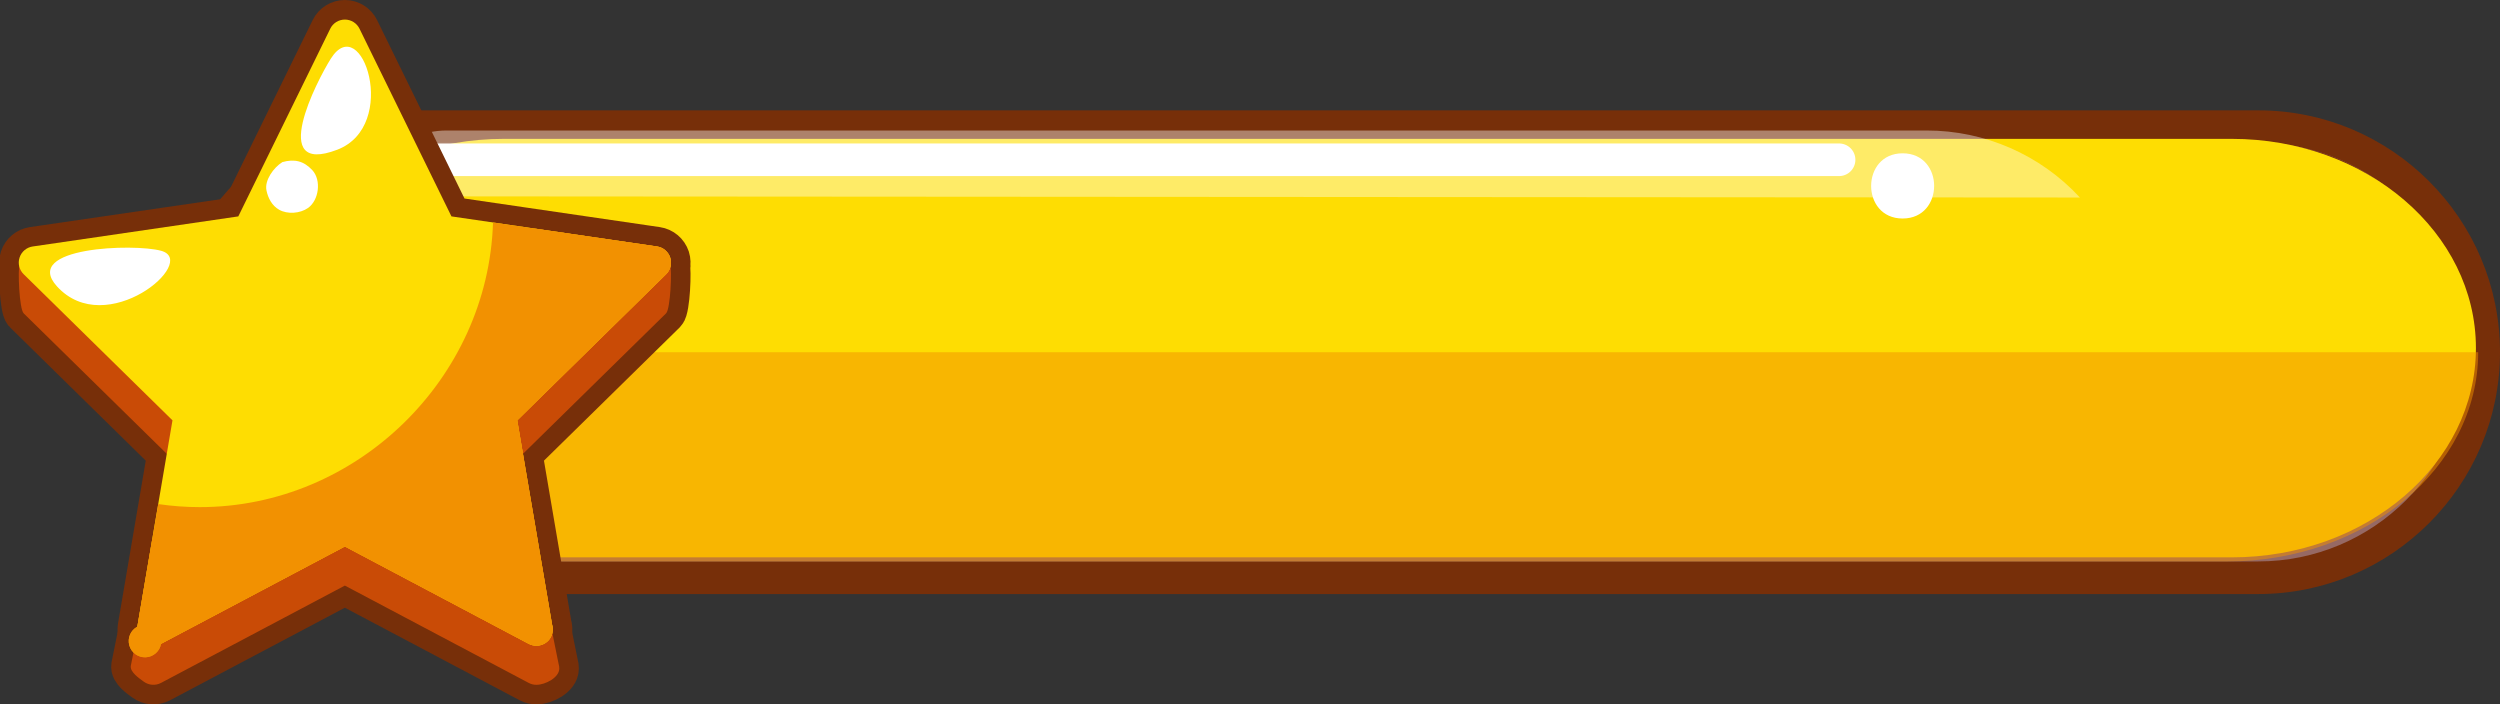 <svg version="1.1" xmlns="http://www.w3.org/2000/svg" xmlns:xlink="http://www.w3.org/1999/xlink" width="122.52" height="34.52" viewBox="0,0,122.52,34.52"><rect x="0" y="0" width="122.52" height="34.52" fill="#333333" stroke="none"/><g transform="translate(-179.038,-162.998)"><g data-paper-data="{&quot;isPaintingLayer&quot;:true}" fill-rule="evenodd" stroke-miterlimit="10" stroke-dasharray="" stroke-dashoffset="0" style="mix-blend-mode: normal"><path d="M199.004,191.313c-6.095,0 -11.053,-4.96 -11.053,-11.055c0,-6.094 4.958,-11.053 11.053,-11.053h90.7c6.095,0 11.053,4.96 11.053,11.054c0,6.094 -4.958,11.053 -11.053,11.053h-90.7z" fill="#966964" stroke="none" stroke-width="1" stroke-linecap="butt" stroke-linejoin="miter"/><path d="M289.705,168.406c6.535,0 11.853,5.317 11.853,11.853c0,6.535 -5.318,11.852 -11.853,11.852h-90.7c-6.535,0 -11.853,-5.317 -11.853,-11.852c0,-6.536 5.318,-11.853 11.853,-11.853h90.7M289.705,170.004h-90.7c-5.665,0 -10.254,4.591 -10.254,10.255c0,5.664 4.591,10.254 10.254,10.254h90.7c5.663,0 10.254,-4.591 10.254,-10.254c0,-5.664 -4.591,-10.255 -10.254,-10.255" fill="#772f09" stroke="none" stroke-width="1" stroke-linecap="butt" stroke-linejoin="miter"/><path d="M188.75,180.259c0,-5.663 4.591,-10.255 10.255,-10.255h90.7c5.663,0 10.254,4.592 10.254,10.255" fill="#772f09" stroke="none" stroke-width="1" stroke-linecap="butt" stroke-linejoin="miter"/><path d="M300.378,180.058c0,5.663 -5.361,10.255 -11.972,10.255h-84.673c-6.611,0 -11.971,-4.592 -11.971,-10.255c0,-5.663 5.358,-10.255 11.971,-10.255h84.673c6.611,0 11.972,4.592 11.972,10.255" data-paper-data="{&quot;origPos&quot;:null}" fill="#fedd02" stroke="none" stroke-width="1" stroke-linecap="butt" stroke-linejoin="miter"/><path d="M194.857,172.617c1.697,-1.248 3.794,-3.223 6.064,-3.223h72.53c2.855,-0.004 5.581,1.187 7.519,3.284z" data-paper-data="{&quot;origPos&quot;:null}" fill="#ffffff" stroke="none" stroke-width="1" stroke-linecap="butt" stroke-linejoin="miter" opacity="0.4"/><path d="M300.489,180.259c0,5.663 -5.515,10.255 -12.316,10.255h-87.107c-6.801,0 -12.315,-4.592 -12.315,-10.255" data-paper-data="{&quot;origPos&quot;:null}" fill="#f29101" stroke="none" stroke-width="1" stroke-linecap="butt" stroke-linejoin="miter" opacity="0.5"/><path d="M269.168,170.828h-76.805" fill="none" stroke="#ffffff" stroke-width="1.598" stroke-linecap="round" stroke-linejoin="round"/><path d="M205.323,196.559c-0.13,0.001 -0.259,-0.031 -0.374,-0.093l-9.01,-4.77l-9.01,4.77c-0.268,0.142 -0.594,0.12 -0.84,-0.058c-0.247,-0.178 -0.691,-0.482 -0.64,-0.782l2.042,-10.111l-7.292,-7.16c-0.217,-0.212 -0.295,-2.128 -0.201,-2.415c0.095,-0.29 0.345,-0.18 0.644,-0.224l10.075,-0.196l4.505,-9.195c0.134,-0.274 0.413,-0.448 0.718,-0.448c0.305,0 0.584,0.174 0.718,0.448l4.505,9.195l10.074,0.196c0.3,0.044 0.55,-0.065 0.646,0.224c0.092,0.287 0.015,2.203 -0.202,2.415l-7.294,7.16l2.026,10.013c0.023,0.076 0.035,0.154 0.035,0.233c0,0.44 -0.68,0.798 -1.12,0.798z" fill="#c94b06" stroke="none" stroke-width="1" stroke-linecap="butt" stroke-linejoin="miter"/><path d="M205.323,196.559c-0.13,0.001 -0.259,-0.031 -0.374,-0.093l-9.01,-4.77l-9.01,4.77c-0.268,0.142 -0.594,0.12 -0.84,-0.058c-0.247,-0.178 -0.691,-0.482 -0.64,-0.782l2.042,-10.111l-7.292,-7.16c-0.217,-0.212 -0.295,-2.128 -0.201,-2.415c0.095,-0.29 0.345,-0.18 0.644,-0.224l10.075,-0.196l4.505,-9.195c0.134,-0.274 0.413,-0.448 0.718,-0.448c0.305,0 0.584,0.174 0.718,0.448l4.505,9.195l10.074,0.196c0.3,0.044 0.55,-0.065 0.646,0.224c0.092,0.287 0.015,2.203 -0.202,2.415l-7.294,7.16l2.026,10.013c0.023,0.076 0.035,0.154 0.035,0.233c0,0.44 -0.68,0.798 -1.12,0.798z" fill="none" stroke="#772f09" stroke-width="1.918" stroke-linecap="round" stroke-linejoin="round"/><path d="M205.323,194.642c-0.13,0 -0.259,-0.032 -0.374,-0.093l-9.01,-4.77l-9.01,4.77c-0.269,0.142 -0.596,0.119 -0.842,-0.059c-0.247,-0.179 -0.37,-0.482 -0.319,-0.782l1.723,-10.11l-7.292,-7.16c-0.217,-0.212 -0.296,-0.529 -0.202,-0.818c0.094,-0.289 0.344,-0.499 0.645,-0.543l10.075,-1.474l4.505,-9.196c0.133,-0.275 0.412,-0.45 0.718,-0.45c0.306,0 0.585,0.175 0.718,0.45l4.505,9.196l10.074,1.474c0.3,0.044 0.55,0.254 0.646,0.544c0.092,0.289 0.014,0.605 -0.202,0.817l-7.294,7.16l1.707,10.012c0.073,0.242 0.028,0.505 -0.123,0.708c-0.151,0.203 -0.389,0.323 -0.642,0.324z" fill="#c94b06" stroke="none" stroke-width="1" stroke-linecap="butt" stroke-linejoin="miter"/><path d="M205.323,194.642c-0.13,0 -0.259,-0.032 -0.374,-0.093l-9.01,-4.77l-9.01,4.77c-0.269,0.142 -0.596,0.119 -0.842,-0.059c-0.247,-0.179 -0.37,-0.482 -0.319,-0.782l1.723,-10.11l-7.292,-7.16c-0.217,-0.212 -0.296,-0.529 -0.202,-0.818c0.094,-0.289 0.344,-0.499 0.645,-0.543l10.075,-1.474l4.505,-9.196c0.133,-0.275 0.412,-0.45 0.718,-0.45c0.306,0 0.585,0.175 0.718,0.45l4.505,9.196l10.074,1.474c0.3,0.044 0.55,0.254 0.646,0.544c0.092,0.289 0.014,0.605 -0.202,0.817l-7.294,7.16l1.707,10.012c0.073,0.242 0.028,0.505 -0.123,0.708c-0.151,0.203 -0.389,0.323 -0.642,0.324z" fill="none" stroke="#772f09" stroke-width="1.918" stroke-linecap="round" stroke-linejoin="round"/><path d="M205.323,196.559c-0.13,0.001 -0.259,-0.031 -0.374,-0.093l-9.01,-4.77l-9.01,4.77c-0.268,0.142 -0.594,0.12 -0.84,-0.058c-0.247,-0.178 -0.691,-0.482 -0.64,-0.782l2.042,-10.111l-7.292,-7.16c-0.217,-0.212 -0.295,-2.128 -0.201,-2.415c0.095,-0.29 0.345,-0.18 0.644,-0.224l10.075,-0.196l4.505,-9.195c0.134,-0.274 0.413,-0.448 0.718,-0.448c0.305,0 0.584,0.174 0.718,0.448l4.505,9.195l10.074,0.196c0.3,0.044 0.55,-0.065 0.646,0.224c0.092,0.287 0.015,2.203 -0.202,2.415l-7.294,7.16l2.026,10.013c0.023,0.076 0.035,0.154 0.035,0.233c0,0.44 -0.68,0.798 -1.12,0.798z" fill="#c94b06" stroke="none" stroke-width="1" stroke-linecap="butt" stroke-linejoin="miter"/><path d="M205.323,194.642c-0.13,0 -0.259,-0.032 -0.374,-0.093l-9.01,-4.77l-9.01,4.77c-0.269,0.142 -0.596,0.119 -0.842,-0.059c-0.247,-0.179 -0.37,-0.482 -0.319,-0.782l1.723,-10.11l-7.292,-7.16c-0.217,-0.212 -0.296,-0.529 -0.202,-0.818c0.094,-0.289 0.344,-0.499 0.645,-0.543l10.075,-1.474l4.505,-9.196c0.133,-0.275 0.412,-0.45 0.718,-0.45c0.306,0 0.585,0.175 0.718,0.45l4.505,9.196l10.074,1.474c0.3,0.044 0.55,0.254 0.646,0.544c0.092,0.289 0.014,0.605 -0.202,0.817l-7.294,7.16l1.707,10.012c0.073,0.242 0.028,0.505 -0.123,0.708c-0.151,0.203 -0.389,0.323 -0.642,0.324z" fill="#fedd02" stroke="none" stroke-width="1" stroke-linecap="butt" stroke-linejoin="miter"/><path d="M195.25,165.874c0.323,-0.513 -0.386,0.612 0,0c1.514,-2.406 3.392,3.289 0.31,4.464c-3.395,1.294 -1,-3.368 -0.31,-4.464" fill="#ffffff" stroke="none" stroke-width="1" stroke-linecap="butt" stroke-linejoin="miter"/><path d="M192.877,170.942c0.594,-0.165 1.044,-0.059 1.466,0.394c0.454,0.489 0.329,1.477 -0.214,1.857c-0.386,0.27 -1.002,0.316 -1.412,0.083c-0.35,-0.197 -0.545,-0.576 -0.62,-0.947c-0.102,-0.491 0.348,-1.119 0.78,-1.387M186.94,175.29c0.363,0.101 -0.255,-0.071 0,0c1.87,0.521 -2.701,4.4 -5.113,1.739c-1.744,-1.925 3.792,-2.108 5.113,-1.739" fill="#ffffff" stroke="none" stroke-width="1" stroke-linecap="butt" stroke-linejoin="miter"/><path d="M211.882,175.621c0.093,0.288 0.015,0.605 -0.201,0.817l-7.294,7.162l1.708,10.008c0.073,0.242 0.028,0.505 -0.123,0.709c-0.151,0.203 -0.389,0.323 -0.643,0.323h-0.006c-0.13,-0 -0.258,-0.032 -0.374,-0.092l-9.008,-4.77l-9.01,4.77c-0.064,0.368 -0.375,0.643 -0.748,0.661c-0.373,0.018 -0.709,-0.225 -0.808,-0.585c-0.099,-0.36 0.065,-0.741 0.395,-0.916l1.022,-6.007c0.667,0.098 1.347,0.15 2.036,0.15c7.696,0 14.137,-6.303 14.372,-13.95l8.036,1.176c0.301,0.045 0.551,0.255 0.646,0.544" fill="#f29101" stroke="none" stroke-width="1" stroke-linecap="butt" stroke-linejoin="miter"/><path d="M211.882,175.621c0.093,0.288 0.015,0.605 -0.201,0.817l-7.294,7.162l1.707,10.009c0.073,0.242 0.028,0.505 -0.123,0.709c-0.151,0.203 -0.389,0.323 -0.643,0.323h-0.006c-0.13,-0 -0.258,-0.032 -0.374,-0.092l-9.008,-4.771l-9.01,4.772c-0.064,0.368 -0.375,0.643 -0.748,0.661c-0.373,0.018 -0.709,-0.225 -0.808,-0.585c-0.099,-0.36 0.065,-0.741 0.395,-0.916l0.73,-4.29c1.136,0.277 2.317,0.43 3.529,0.43c8.274,0 15.18,-6.908 15.18,-15.183c0,-0.158 -0.008,-0.316 -0.012,-0.474l6.04,0.884c0.301,0.045 0.551,0.255 0.646,0.544" fill="#f29101" stroke="none" stroke-width="1" stroke-linecap="butt" stroke-linejoin="miter"/><path d="M272.283,173.707c-2.061,0 -2.057,-3.196 0,-3.196c2.06,0 2.057,3.196 0,3.196" fill="#ffffff" stroke="none" stroke-width="1" stroke-linecap="butt" stroke-linejoin="miter"/></g></g></svg>